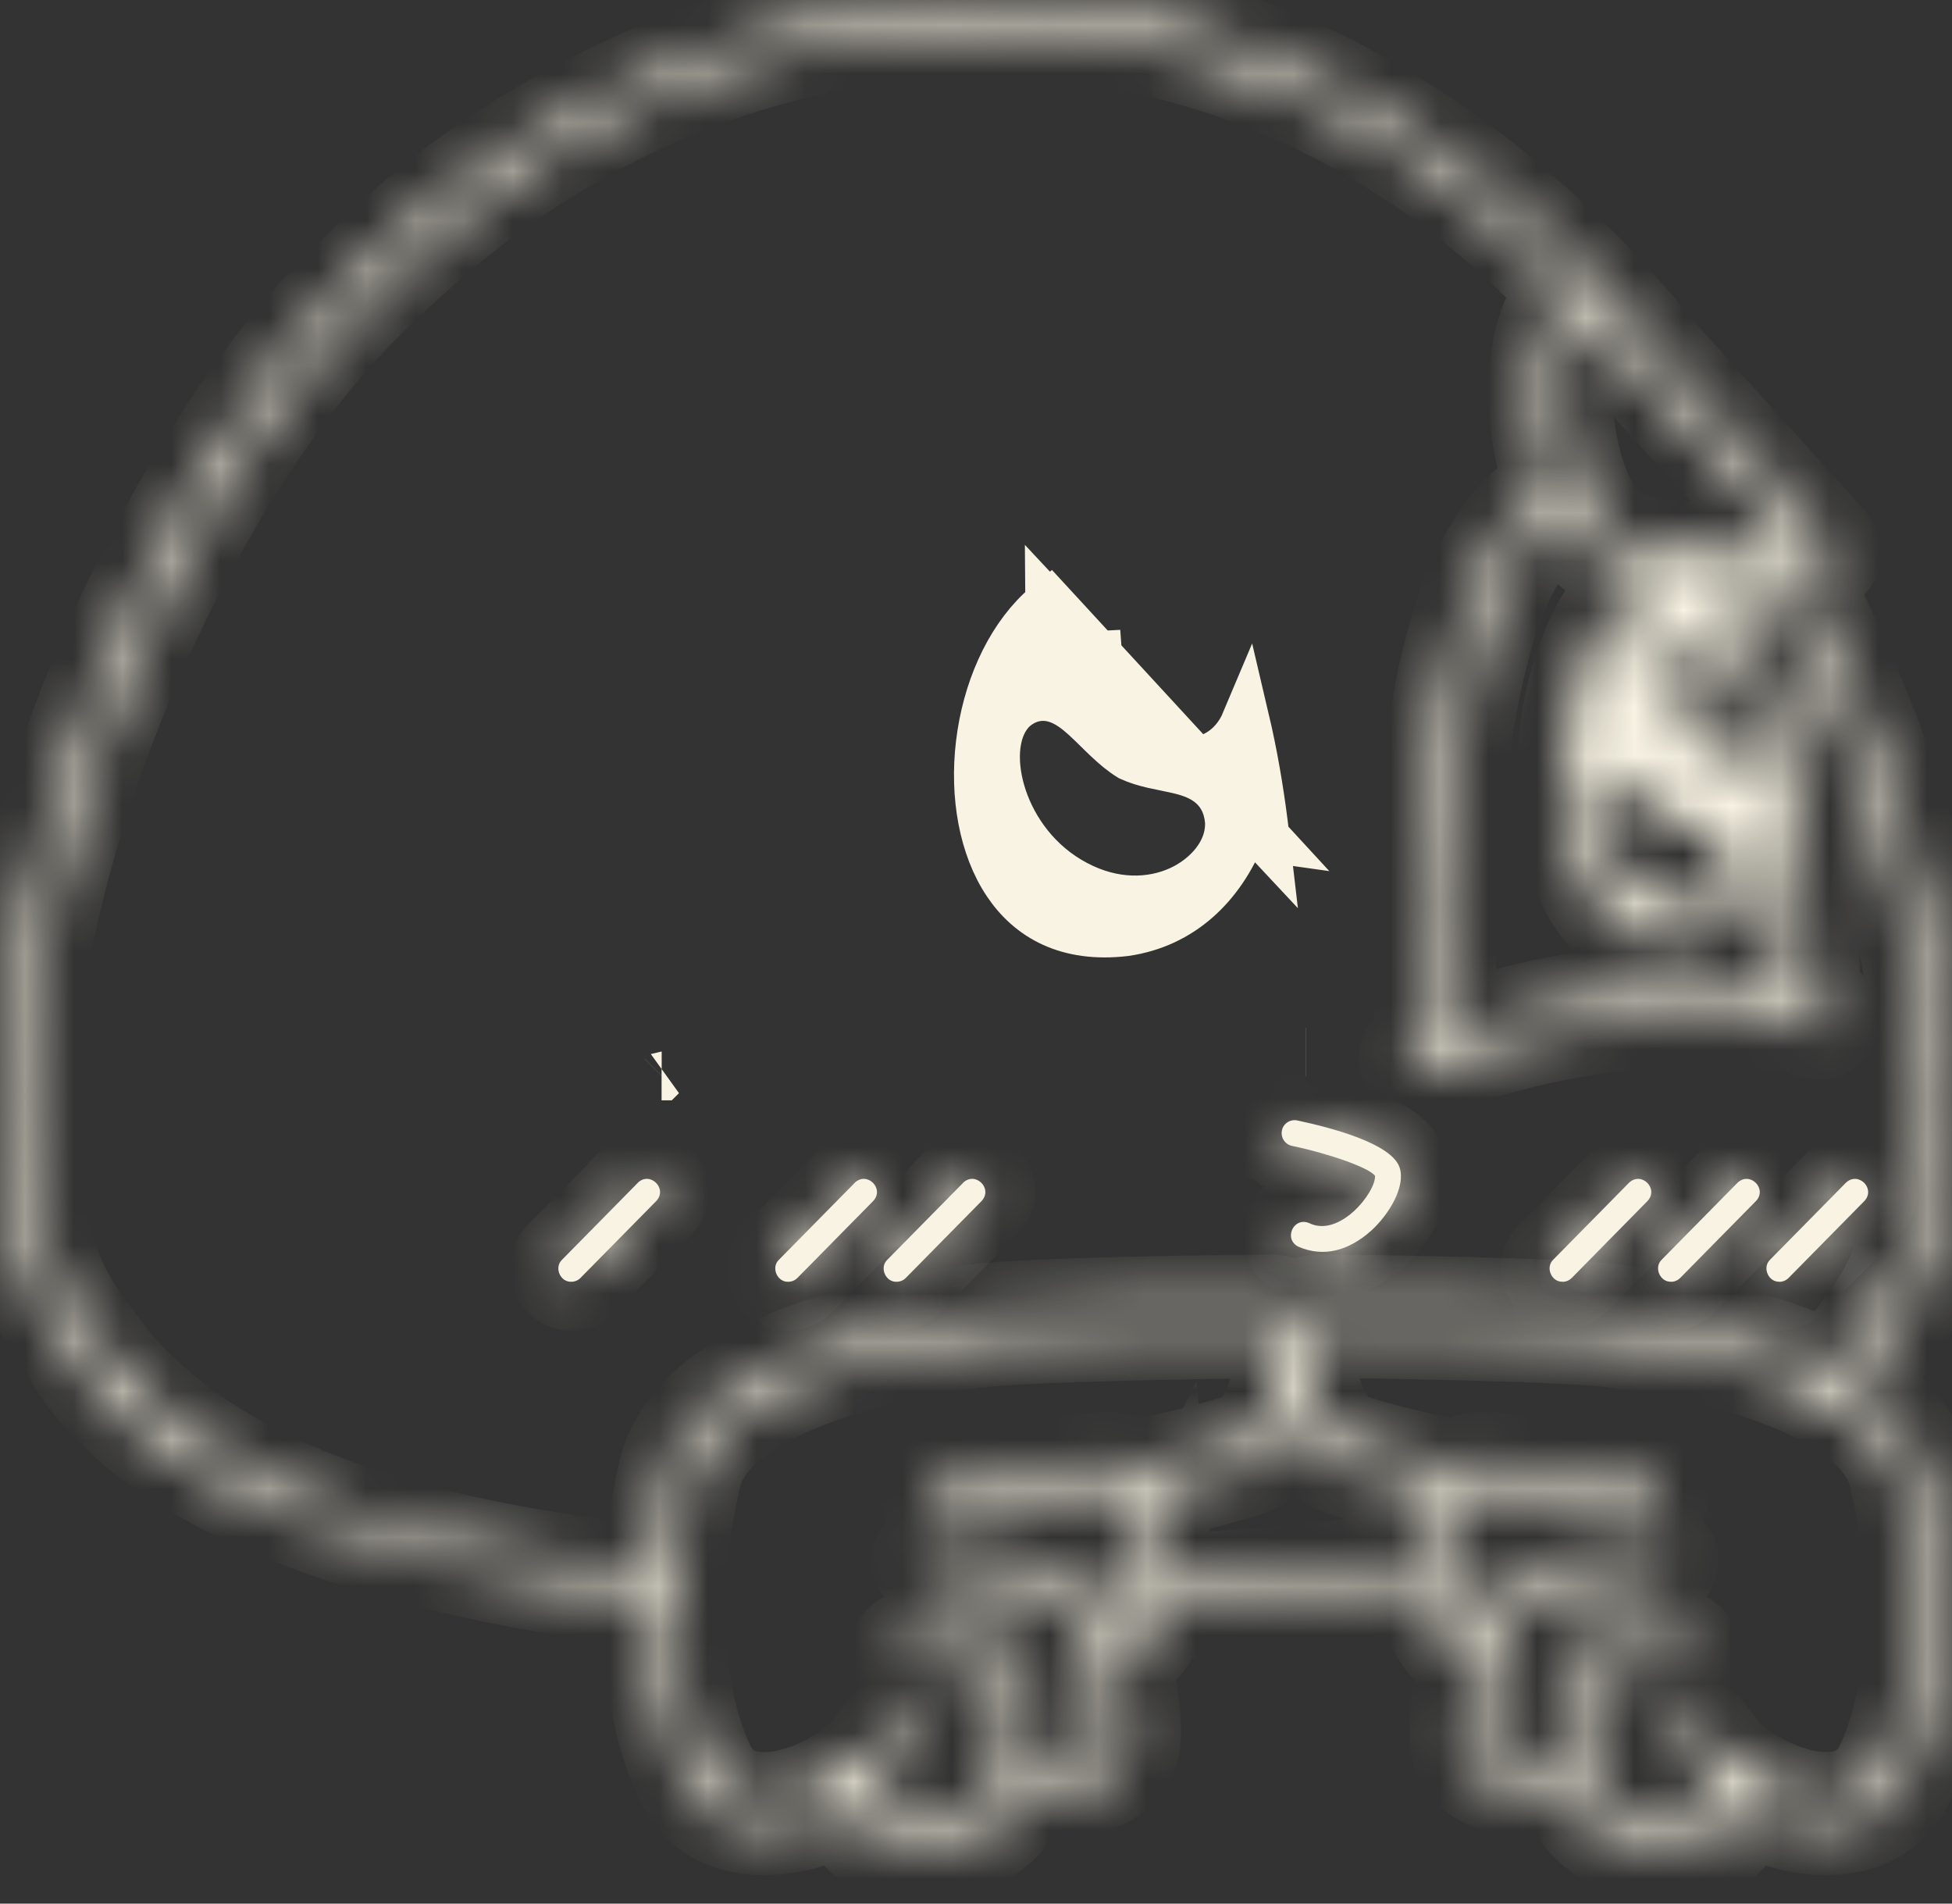 <svg width="40" height="39" viewBox="0 0 40 39" fill="none" xmlns="http://www.w3.org/2000/svg">
<rect x="0" y="0" width="40" height="39" fill="#333333" stroke="none"/>
<path d="M25.925 17.157C25.842 16.44 25.727 15.709 25.57 14.997C25.555 14.929 25.54 14.861 25.524 14.793C25.463 14.938 25.381 15.07 25.279 15.186C25.004 15.499 24.591 15.669 24.135 15.574C23.702 15.483 23.312 15.173 22.985 14.71C22.684 14.298 22.522 13.851 22.492 13.43C22.256 13.443 22.004 13.369 21.808 13.184C21.605 12.992 21.507 12.724 21.506 12.434L25.925 17.157ZM25.925 17.157L25.434 17.088C25.007 18.14 24.211 18.923 23.053 19.09C21.873 19.228 21.108 18.784 20.64 18.088C20.151 17.36 19.959 16.305 20.088 15.234C20.216 14.164 20.655 13.158 21.324 12.521C21.383 12.465 21.444 12.412 21.507 12.361L25.925 17.157ZM13.557 22.043C13.557 22.043 13.558 22.043 13.56 22.042L13.559 22.043C13.558 22.043 13.557 22.043 13.557 22.043ZM26.766 21.553L26.764 21.553L26.766 21.553ZM23.163 15.501C23.004 15.403 22.853 15.276 22.698 15.129C22.645 15.08 22.581 15.017 22.515 14.952C22.416 14.855 22.312 14.753 22.23 14.679C22.082 14.546 21.877 14.378 21.629 14.306C21.327 14.218 21.026 14.287 20.773 14.502L20.759 14.514L20.747 14.526C20.508 14.761 20.421 15.091 20.403 15.382C20.385 15.685 20.435 16.02 20.546 16.349C20.767 17.005 21.25 17.703 22.039 18.12C22.818 18.535 23.593 18.51 24.183 18.241C24.735 17.989 25.217 17.464 25.193 16.839L25.192 16.825L25.191 16.811C25.163 16.51 25.044 16.256 24.826 16.069C24.63 15.901 24.394 15.825 24.208 15.777C24.111 15.752 24.01 15.732 23.917 15.713C23.906 15.71 23.896 15.708 23.885 15.706C23.8 15.689 23.72 15.673 23.637 15.654C23.469 15.615 23.311 15.569 23.163 15.501Z" fill="#F8F3E3" stroke="#F8F3E3"/>
<mask id="path-2-inside-1_702_667" fill="white">
<path d="M26.269 23.161C26.239 23.304 26.331 23.446 26.475 23.476C27.279 23.646 28.067 23.931 28.177 24.091C28.19 24.433 27.447 25.364 26.827 25.058C26.503 24.923 26.294 25.391 26.61 25.543C27.13 25.766 27.639 25.621 28.094 25.217C28.473 24.874 28.808 24.302 28.68 23.919C28.517 23.43 27.297 23.106 26.583 22.955C26.439 22.925 26.298 23.017 26.268 23.161L26.269 23.161Z"/>
</mask>
<path d="M26.269 23.161C26.239 23.304 26.331 23.446 26.475 23.476C27.279 23.646 28.067 23.931 28.177 24.091C28.19 24.433 27.447 25.364 26.827 25.058C26.503 24.923 26.294 25.391 26.61 25.543C27.13 25.766 27.639 25.621 28.094 25.217C28.473 24.874 28.808 24.302 28.68 23.919C28.517 23.43 27.297 23.106 26.583 22.955C26.439 22.925 26.298 23.017 26.268 23.161L26.269 23.161Z" fill="#F8F3E3"/>
<path d="M26.269 23.161L27.248 23.366L27.5 22.167L26.274 22.161L26.269 23.161ZM26.475 23.476L26.682 22.498L26.68 22.497L26.475 23.476ZM28.177 24.091L29.177 24.054L29.166 23.763L29.001 23.523L28.177 24.091ZM26.827 25.058L27.27 24.161L27.241 24.147L27.211 24.134L26.827 25.058ZM26.61 25.543L26.174 26.444L26.195 26.453L26.215 26.462L26.61 25.543ZM28.094 25.217L28.758 25.965L28.766 25.958L28.094 25.217ZM28.68 23.919L29.629 23.603L29.629 23.603L28.68 23.919ZM26.583 22.955L26.789 21.977L26.788 21.977L26.583 22.955ZM26.268 23.161L25.289 22.955L25.037 24.155L26.263 24.161L26.268 23.161ZM25.291 22.955C25.148 23.637 25.583 24.311 26.27 24.455L26.68 22.497C27.08 22.581 27.331 22.971 27.248 23.366L25.291 22.955ZM26.268 24.454C26.629 24.531 26.982 24.632 27.247 24.728C27.38 24.776 27.473 24.816 27.525 24.843C27.551 24.856 27.551 24.858 27.535 24.846C27.534 24.846 27.442 24.786 27.354 24.658L29.001 23.523C28.885 23.356 28.744 23.252 28.676 23.204C28.593 23.146 28.507 23.098 28.431 23.06C28.279 22.983 28.104 22.911 27.926 22.847C27.568 22.717 27.125 22.591 26.682 22.498L26.268 24.454ZM27.178 24.127C27.175 24.057 27.183 24.003 27.189 23.973C27.195 23.941 27.202 23.919 27.205 23.91C27.211 23.893 27.212 23.897 27.199 23.919C27.187 23.939 27.169 23.966 27.144 23.995C27.12 24.025 27.094 24.053 27.067 24.077C27.041 24.101 27.018 24.117 27.003 24.127C26.987 24.137 26.986 24.135 27 24.131C27.014 24.126 27.051 24.117 27.104 24.119C27.13 24.12 27.159 24.124 27.189 24.131C27.218 24.139 27.246 24.149 27.27 24.161L26.384 25.954C27.274 26.394 28.07 25.868 28.412 25.558C28.616 25.372 28.791 25.155 28.919 24.939C29.021 24.767 29.19 24.437 29.177 24.054L27.178 24.127ZM27.211 24.134C25.66 23.49 24.721 25.741 26.174 26.444L27.044 24.643C27.202 24.719 27.353 24.872 27.42 25.087C27.48 25.281 27.453 25.464 27.391 25.602C27.329 25.74 27.211 25.882 27.025 25.966C26.819 26.059 26.605 26.048 26.444 25.981L27.211 24.134ZM26.215 26.462C27.191 26.88 28.102 26.547 28.758 25.965L27.43 24.469C27.293 24.591 27.196 24.631 27.146 24.642C27.11 24.651 27.071 24.653 27.003 24.624L26.215 26.462ZM28.766 25.958C29.04 25.709 29.299 25.381 29.474 25.024C29.633 24.703 29.817 24.166 29.629 23.603L27.732 24.235C27.698 24.135 27.71 24.069 27.71 24.066C27.711 24.062 27.706 24.087 27.68 24.141C27.625 24.252 27.526 24.382 27.422 24.476L28.766 25.958ZM29.629 23.603C29.486 23.173 29.164 22.905 28.948 22.758C28.712 22.596 28.443 22.472 28.2 22.378C27.71 22.188 27.165 22.056 26.789 21.977L26.377 23.934C26.715 24.005 27.137 24.111 27.476 24.242C27.648 24.309 27.76 24.368 27.82 24.409C27.901 24.464 27.793 24.421 27.732 24.235L29.629 23.603ZM26.788 21.977C26.107 21.834 25.433 22.269 25.289 22.955L27.246 23.366C27.162 23.765 26.772 24.017 26.378 23.934L26.788 21.977ZM26.263 24.161L26.265 24.161L26.274 22.161L26.272 22.161L26.263 24.161Z" fill="#F8F3E3" mask="url(#path-2-inside-1_702_667)"/>
<mask id="path-4-inside-2_702_667" fill="white">
<path d="M37.966 28.365C41.449 24.934 40.053 17.988 36.834 11.67C37.123 11.624 37.311 11.585 37.339 11.578C37.431 11.558 37.505 11.489 37.535 11.399C37.564 11.308 37.543 11.209 37.481 11.14L34 7.287C30.354 2.773 25.298 -0.155 19.927 0.006C16.698 -0.102 11.016 1.792 7.496 5.43C2.295 10.145 -2.393 22.849 1.35 27.54C2.886 30.468 7.745 32.089 13.341 32.76C13.316 34.181 13.547 35.508 14.02 36.47C14.648 37.784 16.392 37.545 17.44 36.881C17.384 37.605 18.039 38.029 18.797 38.018C19.669 38.004 20.696 37.573 20.971 36.58C21.771 36.824 23.116 36.603 23.189 35.687C23.231 35.283 23.151 34.636 22.995 34.004C23.369 33.83 23.63 33.489 23.761 33.016C25.725 32.892 27.587 32.677 29.227 32.387C29.259 33.185 29.562 33.761 30.087 34.004C29.931 34.636 29.849 35.283 29.893 35.687C29.966 36.603 31.311 36.824 32.111 36.58C32.388 37.573 33.413 38.004 34.285 38.018C35.041 38.03 35.699 37.605 35.642 36.881C36.691 37.545 38.434 37.784 39.062 36.47C39.817 34.934 39.957 32.465 39.419 30.176C39.254 29.473 38.769 28.869 37.968 28.367L37.966 28.365ZM33.218 11.009C32.085 10.577 31.642 7.315 32.46 6.377L36.765 11.142C35.964 11.268 34.299 11.45 33.22 11.009L33.218 11.009ZM29.677 21.205C29.594 19.216 29.638 11.554 32.049 10.493C32.466 11.324 32.988 11.583 33.837 11.724C31.791 12.757 31.231 18.543 33.773 19.278C35.018 19.621 35.918 18.454 36.327 16.929C36.533 18.38 36.6 19.703 36.604 20.443C35.41 20.257 32.853 20.087 29.676 21.205L29.677 21.205ZM35.955 14.917C35.92 15.623 35.412 15.997 34.772 15.106C33.856 13.879 34.52 12.222 35.509 13.567C35.557 13.629 35.599 13.694 35.638 13.758C35.757 14.132 35.863 14.522 35.955 14.917ZM34.002 12.762C34.108 13.404 33.518 13.604 33.422 12.952C33.318 12.316 33.904 12.112 34.002 12.762ZM34.046 16.762C34.652 17.056 35.217 16.741 35.371 17.453C35.486 18.107 34.809 18.959 33.872 18.421C32.949 17.896 32.535 16.452 32.756 16.001C33.026 15.535 33.454 16.392 34.044 16.762H34.046ZM13.363 32.25C7.338 31.616 3.602 29.984 1.793 27.246C-1.783 22.775 2.845 10.35 7.85 5.822C14.698 -0.908 24.875 -1.354 31.767 5.586C31.89 5.7 32.014 5.818 32.138 5.942C31.275 6.897 31.404 8.759 31.842 10.015C28.678 11.583 29.171 20.344 29.155 21.398C29.105 21.418 29.057 21.436 29.009 21.455C28.873 21.51 28.807 21.664 28.86 21.801C28.901 21.905 29.002 21.967 29.107 21.967C33.491 20.205 37.209 21.062 37.186 21.105C37.523 21.191 37.668 20.701 37.331 20.593C37.314 20.587 37.245 20.568 37.129 20.543C37.08 19.537 37.167 15.255 35.386 11.811C35.694 11.801 35.987 11.776 36.249 11.746C39.105 17.145 40.738 23.894 38.249 27.104C38.008 27.451 37.742 27.776 37.459 28.08C36.456 27.567 34.913 27.155 33.199 26.913C32.261 26.764 27.691 26.7 27.029 26.7C26.834 26.7 26.668 26.782 26.54 26.929C26.412 26.782 26.246 26.7 26.051 26.7C25.28 26.707 20.74 26.75 19.715 26.938C16.078 27.483 14.042 28.571 13.665 30.172C13.504 30.858 13.403 31.559 13.362 32.248L13.363 32.25ZM22.845 33.477C22.636 32.831 22.356 32.284 22.062 32.147C21.593 31.931 19.561 31.741 19.159 31.706C19.014 31.694 18.884 31.802 18.87 31.947C18.858 32.094 18.966 32.222 19.111 32.236C20.007 32.316 21.54 32.491 21.837 32.629C22.112 32.781 22.764 34.643 22.659 35.626C22.617 36.207 21.384 36.186 21.09 36.057C21.233 35.267 21.226 34.39 20.891 33.92C20.742 33.71 20.535 33.593 20.296 33.582C19.564 33.547 18.709 33.58 18.672 33.582C18.525 33.587 18.411 33.711 18.416 33.858C18.422 34.005 18.546 34.119 18.693 34.114C18.702 34.114 19.563 34.08 20.269 34.114C20.733 34.191 20.696 35.375 20.533 36.121C20.42 36.911 19.906 37.291 19.187 37.444C18.691 37.541 18.238 37.455 18.055 37.228C17.853 36.974 18.027 36.56 18.252 36.218C18.395 35.998 18.56 35.809 18.661 35.706C18.902 35.453 18.539 35.09 18.285 35.331C18.262 35.353 18.036 35.584 17.821 35.908C16.998 36.774 15.125 37.455 14.495 36.236C13.791 34.804 13.667 32.473 14.179 30.298C14.441 28.918 16.654 27.89 19.961 27.442C20.826 27.306 25.24 27.237 26.048 27.237C26.245 27.258 26.268 27.687 26.271 27.816V27.897C26.255 28.544 25.938 29.389 25.377 29.566C24.356 29.889 23.478 30.044 23.157 30.096C23.049 30.002 22.928 29.943 22.794 29.936C22.082 29.899 19.378 30.305 19.263 30.321C19.118 30.342 19.019 30.478 19.04 30.624C19.061 30.769 19.198 30.868 19.343 30.847C20.296 30.703 22.239 30.441 22.764 30.466C22.785 30.471 22.81 30.489 22.836 30.517C22.849 30.539 22.866 30.556 22.884 30.574C23.233 31.017 23.694 32.882 22.843 33.481L22.845 33.477ZM23.841 31.883C23.805 31.494 23.694 30.978 23.5 30.574C23.936 30.496 24.684 30.34 25.541 30.069C26 29.924 26.333 29.534 26.542 29.074C26.774 29.587 27.127 29.938 27.541 30.069C28.398 30.34 29.146 30.496 29.582 30.574C29.39 30.974 29.279 31.486 29.244 31.876C27.515 32.181 25.69 32.344 23.853 32.436C23.862 32.262 23.86 32.078 23.842 31.881L23.841 31.883ZM38.584 36.234C37.956 37.453 36.08 36.771 35.258 35.906C35.043 35.582 34.817 35.352 34.794 35.329C34.54 35.088 34.177 35.451 34.418 35.704C34.521 35.807 34.685 35.998 34.829 36.218C35.054 36.562 35.228 36.974 35.024 37.228C34.841 37.455 34.388 37.541 33.892 37.444C33.173 37.291 32.657 36.911 32.546 36.121V36.119C32.383 35.375 32.347 34.19 32.811 34.114C33.518 34.08 34.379 34.114 34.388 34.114C34.535 34.119 34.659 34.005 34.664 33.858C34.67 33.711 34.556 33.587 34.409 33.582C34.374 33.58 33.516 33.547 32.785 33.582C32.546 33.593 32.338 33.711 32.19 33.92C31.857 34.39 31.848 35.267 31.991 36.057C31.697 36.186 30.466 36.207 30.422 35.626C30.315 34.641 30.969 32.78 31.242 32.629C31.541 32.491 33.074 32.314 33.968 32.236C34.315 32.197 34.271 31.685 33.922 31.706C33.52 31.741 31.49 31.929 31.019 32.147C30.725 32.282 30.445 32.831 30.236 33.477C29.387 32.881 29.842 31.029 30.186 30.578C30.209 30.558 30.23 30.535 30.245 30.509C30.268 30.486 30.289 30.47 30.308 30.464C30.838 30.438 32.779 30.702 33.733 30.843C33.876 30.865 34.012 30.765 34.035 30.62C34.057 30.475 33.958 30.34 33.812 30.317C33.697 30.3 30.996 29.898 30.282 29.933C30.147 29.94 30.027 29.998 29.919 30.092C29.598 30.041 28.719 29.885 27.699 29.563C27.141 29.387 26.824 28.549 26.806 27.905V27.784C26.811 27.655 26.84 27.255 27.029 27.231C27.837 27.231 32.252 27.3 33.116 27.437C36.425 27.885 38.636 28.914 38.898 30.293C39.41 32.468 39.286 34.799 38.583 36.23L38.584 36.234Z"/>
</mask>
<path d="M37.966 28.365C41.449 24.934 40.053 17.988 36.834 11.67C37.123 11.624 37.311 11.585 37.339 11.578C37.431 11.558 37.505 11.489 37.535 11.399C37.564 11.308 37.543 11.209 37.481 11.14L34 7.287C30.354 2.773 25.298 -0.155 19.927 0.006C16.698 -0.102 11.016 1.792 7.496 5.43C2.295 10.145 -2.393 22.849 1.35 27.54C2.886 30.468 7.745 32.089 13.341 32.76C13.316 34.181 13.547 35.508 14.02 36.47C14.648 37.784 16.392 37.545 17.44 36.881C17.384 37.605 18.039 38.029 18.797 38.018C19.669 38.004 20.696 37.573 20.971 36.58C21.771 36.824 23.116 36.603 23.189 35.687C23.231 35.283 23.151 34.636 22.995 34.004C23.369 33.83 23.63 33.489 23.761 33.016C25.725 32.892 27.587 32.677 29.227 32.387C29.259 33.185 29.562 33.761 30.087 34.004C29.931 34.636 29.849 35.283 29.893 35.687C29.966 36.603 31.311 36.824 32.111 36.58C32.388 37.573 33.413 38.004 34.285 38.018C35.041 38.03 35.699 37.605 35.642 36.881C36.691 37.545 38.434 37.784 39.062 36.47C39.817 34.934 39.957 32.465 39.419 30.176C39.254 29.473 38.769 28.869 37.968 28.367L37.966 28.365ZM33.218 11.009C32.085 10.577 31.642 7.315 32.46 6.377L36.765 11.142C35.964 11.268 34.299 11.45 33.22 11.009L33.218 11.009ZM29.677 21.205C29.594 19.216 29.638 11.554 32.049 10.493C32.466 11.324 32.988 11.583 33.837 11.724C31.791 12.757 31.231 18.543 33.773 19.278C35.018 19.621 35.918 18.454 36.327 16.929C36.533 18.38 36.6 19.703 36.604 20.443C35.41 20.257 32.853 20.087 29.676 21.205L29.677 21.205ZM35.955 14.917C35.92 15.623 35.412 15.997 34.772 15.106C33.856 13.879 34.52 12.222 35.509 13.567C35.557 13.629 35.599 13.694 35.638 13.758C35.757 14.132 35.863 14.522 35.955 14.917ZM34.002 12.762C34.108 13.404 33.518 13.604 33.422 12.952C33.318 12.316 33.904 12.112 34.002 12.762ZM34.046 16.762C34.652 17.056 35.217 16.741 35.371 17.453C35.486 18.107 34.809 18.959 33.872 18.421C32.949 17.896 32.535 16.452 32.756 16.001C33.026 15.535 33.454 16.392 34.044 16.762H34.046ZM13.363 32.25C7.338 31.616 3.602 29.984 1.793 27.246C-1.783 22.775 2.845 10.35 7.85 5.822C14.698 -0.908 24.875 -1.354 31.767 5.586C31.89 5.7 32.014 5.818 32.138 5.942C31.275 6.897 31.404 8.759 31.842 10.015C28.678 11.583 29.171 20.344 29.155 21.398C29.105 21.418 29.057 21.436 29.009 21.455C28.873 21.51 28.807 21.664 28.86 21.801C28.901 21.905 29.002 21.967 29.107 21.967C33.491 20.205 37.209 21.062 37.186 21.105C37.523 21.191 37.668 20.701 37.331 20.593C37.314 20.587 37.245 20.568 37.129 20.543C37.08 19.537 37.167 15.255 35.386 11.811C35.694 11.801 35.987 11.776 36.249 11.746C39.105 17.145 40.738 23.894 38.249 27.104C38.008 27.451 37.742 27.776 37.459 28.08C36.456 27.567 34.913 27.155 33.199 26.913C32.261 26.764 27.691 26.7 27.029 26.7C26.834 26.7 26.668 26.782 26.54 26.929C26.412 26.782 26.246 26.7 26.051 26.7C25.28 26.707 20.74 26.75 19.715 26.938C16.078 27.483 14.042 28.571 13.665 30.172C13.504 30.858 13.403 31.559 13.362 32.248L13.363 32.25ZM22.845 33.477C22.636 32.831 22.356 32.284 22.062 32.147C21.593 31.931 19.561 31.741 19.159 31.706C19.014 31.694 18.884 31.802 18.87 31.947C18.858 32.094 18.966 32.222 19.111 32.236C20.007 32.316 21.54 32.491 21.837 32.629C22.112 32.781 22.764 34.643 22.659 35.626C22.617 36.207 21.384 36.186 21.09 36.057C21.233 35.267 21.226 34.39 20.891 33.92C20.742 33.71 20.535 33.593 20.296 33.582C19.564 33.547 18.709 33.58 18.672 33.582C18.525 33.587 18.411 33.711 18.416 33.858C18.422 34.005 18.546 34.119 18.693 34.114C18.702 34.114 19.563 34.08 20.269 34.114C20.733 34.191 20.696 35.375 20.533 36.121C20.42 36.911 19.906 37.291 19.187 37.444C18.691 37.541 18.238 37.455 18.055 37.228C17.853 36.974 18.027 36.56 18.252 36.218C18.395 35.998 18.56 35.809 18.661 35.706C18.902 35.453 18.539 35.09 18.285 35.331C18.262 35.353 18.036 35.584 17.821 35.908C16.998 36.774 15.125 37.455 14.495 36.236C13.791 34.804 13.667 32.473 14.179 30.298C14.441 28.918 16.654 27.89 19.961 27.442C20.826 27.306 25.24 27.237 26.048 27.237C26.245 27.258 26.268 27.687 26.271 27.816V27.897C26.255 28.544 25.938 29.389 25.377 29.566C24.356 29.889 23.478 30.044 23.157 30.096C23.049 30.002 22.928 29.943 22.794 29.936C22.082 29.899 19.378 30.305 19.263 30.321C19.118 30.342 19.019 30.478 19.04 30.624C19.061 30.769 19.198 30.868 19.343 30.847C20.296 30.703 22.239 30.441 22.764 30.466C22.785 30.471 22.81 30.489 22.836 30.517C22.849 30.539 22.866 30.556 22.884 30.574C23.233 31.017 23.694 32.882 22.843 33.481L22.845 33.477ZM23.841 31.883C23.805 31.494 23.694 30.978 23.5 30.574C23.936 30.496 24.684 30.34 25.541 30.069C26 29.924 26.333 29.534 26.542 29.074C26.774 29.587 27.127 29.938 27.541 30.069C28.398 30.34 29.146 30.496 29.582 30.574C29.39 30.974 29.279 31.486 29.244 31.876C27.515 32.181 25.69 32.344 23.853 32.436C23.862 32.262 23.86 32.078 23.842 31.881L23.841 31.883ZM38.584 36.234C37.956 37.453 36.08 36.771 35.258 35.906C35.043 35.582 34.817 35.352 34.794 35.329C34.54 35.088 34.177 35.451 34.418 35.704C34.521 35.807 34.685 35.998 34.829 36.218C35.054 36.562 35.228 36.974 35.024 37.228C34.841 37.455 34.388 37.541 33.892 37.444C33.173 37.291 32.657 36.911 32.546 36.121V36.119C32.383 35.375 32.347 34.19 32.811 34.114C33.518 34.08 34.379 34.114 34.388 34.114C34.535 34.119 34.659 34.005 34.664 33.858C34.67 33.711 34.556 33.587 34.409 33.582C34.374 33.58 33.516 33.547 32.785 33.582C32.546 33.593 32.338 33.711 32.19 33.92C31.857 34.39 31.848 35.267 31.991 36.057C31.697 36.186 30.466 36.207 30.422 35.626C30.315 34.641 30.969 32.78 31.242 32.629C31.541 32.491 33.074 32.314 33.968 32.236C34.315 32.197 34.271 31.685 33.922 31.706C33.52 31.741 31.49 31.929 31.019 32.147C30.725 32.282 30.445 32.831 30.236 33.477C29.387 32.881 29.842 31.029 30.186 30.578C30.209 30.558 30.23 30.535 30.245 30.509C30.268 30.486 30.289 30.47 30.308 30.464C30.838 30.438 32.779 30.702 33.733 30.843C33.876 30.865 34.012 30.765 34.035 30.62C34.057 30.475 33.958 30.34 33.812 30.317C33.697 30.3 30.996 29.898 30.282 29.933C30.147 29.94 30.027 29.998 29.919 30.092C29.598 30.041 28.719 29.885 27.699 29.563C27.141 29.387 26.824 28.549 26.806 27.905V27.784C26.811 27.655 26.84 27.255 27.029 27.231C27.837 27.231 32.252 27.3 33.116 27.437C36.425 27.885 38.636 28.914 38.898 30.293C39.41 32.468 39.286 34.799 38.583 36.23L38.584 36.234Z" fill="#F8F3E3" stroke="#F8F3E3" stroke-width="2" mask="url(#path-4-inside-2_702_667)"/>
<mask id="path-5-inside-3_702_667" fill="white">
<path d="M19.735 24.234L18.183 25.809C18.016 25.966 18.146 26.269 18.372 26.26C18.442 26.26 18.509 26.234 18.562 26.181L20.114 24.606C20.353 24.351 19.988 23.989 19.735 24.232V24.234Z"/>
</mask>
<path d="M19.735 24.234L18.183 25.809C18.016 25.966 18.146 26.269 18.372 26.26C18.442 26.26 18.509 26.234 18.562 26.181L20.114 24.606C20.353 24.351 19.988 23.989 19.735 24.232V24.234Z" fill="#F8F3E3"/>
<path d="M19.735 24.234L20.447 24.936L20.735 24.644V24.234H19.735ZM18.183 25.809L18.87 26.535L18.883 26.523L18.895 26.511L18.183 25.809ZM18.372 26.26V25.26H18.353L18.334 25.261L18.372 26.26ZM18.562 26.181L19.269 26.888L19.274 26.883L18.562 26.181ZM20.114 24.606L20.826 25.308L20.835 25.299L20.843 25.29L20.114 24.606ZM19.735 24.232L19.043 23.51L18.735 23.805V24.232H19.735ZM19.022 23.532L17.471 25.107L18.895 26.511L20.447 24.936L19.022 23.532ZM17.495 25.082C17.048 25.506 17.042 26.091 17.209 26.486C17.375 26.879 17.797 27.284 18.412 27.26L18.334 25.261C18.721 25.246 18.965 25.504 19.051 25.708C19.138 25.914 19.151 26.269 18.87 26.535L17.495 25.082ZM18.372 27.26C18.706 27.26 19.028 27.129 19.269 26.888L17.855 25.474C17.99 25.339 18.177 25.26 18.372 25.26V27.26ZM19.274 26.883L20.826 25.308L19.401 23.904L17.85 25.479L19.274 26.883ZM20.843 25.29C21.989 24.067 20.213 22.389 19.043 23.51L20.427 24.954C20.3 25.075 20.103 25.163 19.878 25.151C19.674 25.139 19.513 25.049 19.406 24.944C19.299 24.838 19.207 24.678 19.193 24.474C19.178 24.249 19.264 24.051 19.384 23.922L20.843 25.29ZM18.735 24.232V24.234H20.735V24.232H18.735Z" fill="#F8F3E3" mask="url(#path-5-inside-3_702_667)"/>
<mask id="path-7-inside-4_702_667" fill="white">
<path d="M17.514 24.234L15.962 25.809C15.796 25.966 15.925 26.269 16.152 26.26C16.221 26.26 16.288 26.234 16.341 26.181L17.893 24.606C18.132 24.351 17.767 23.989 17.514 24.232V24.234Z"/>
</mask>
<path d="M17.514 24.234L15.962 25.809C15.796 25.966 15.925 26.269 16.152 26.26C16.221 26.26 16.288 26.234 16.341 26.181L17.893 24.606C18.132 24.351 17.767 23.989 17.514 24.232V24.234Z" fill="#F8F3E3"/>
<path d="M17.514 24.234L18.226 24.936L18.514 24.644V24.234H17.514ZM15.962 25.809L16.65 26.535L16.662 26.523L16.674 26.511L15.962 25.809ZM16.152 26.26V25.26H16.132L16.113 25.261L16.152 26.26ZM16.341 26.181L17.048 26.888L17.054 26.883L16.341 26.181ZM17.893 24.606L18.605 25.308L18.614 25.299L18.623 25.29L17.893 24.606ZM17.514 24.232L16.822 23.51L16.514 23.805V24.232H17.514ZM16.802 23.532L15.25 25.107L16.674 26.511L18.226 24.936L16.802 23.532ZM15.275 25.082C14.828 25.506 14.822 26.091 14.988 26.486C15.154 26.879 15.576 27.284 16.191 27.26L16.113 25.261C16.5 25.246 16.744 25.504 16.831 25.708C16.918 25.914 16.93 26.269 16.65 26.535L15.275 25.082ZM16.152 27.26C16.486 27.26 16.807 27.129 17.048 26.888L15.634 25.474C15.769 25.339 15.956 25.26 16.152 25.26V27.26ZM17.054 26.883L18.605 25.308L17.181 23.904L15.629 25.479L17.054 26.883ZM18.623 25.29C19.769 24.067 17.993 22.389 16.822 23.51L18.206 24.954C18.079 25.075 17.882 25.163 17.657 25.151C17.453 25.139 17.292 25.049 17.185 24.944C17.079 24.838 16.987 24.678 16.973 24.474C16.957 24.249 17.043 24.051 17.164 23.922L18.623 25.29ZM16.514 24.232V24.234H18.514V24.232H16.514Z" fill="#F8F3E3" mask="url(#path-7-inside-4_702_667)"/>
<path d="M15.314 24.256L15.314 24.256C15.314 24.256 15.314 24.256 15.314 24.256Z" fill="#F8F3E3" stroke="#F8F3E3"/>
<mask id="path-10-inside-5_702_667" fill="white">
<path d="M13.069 24.234L11.517 25.809C11.35 25.966 11.48 26.269 11.706 26.26C11.775 26.26 11.843 26.234 11.896 26.181L13.448 24.606C13.687 24.351 13.322 23.989 13.069 24.232V24.234Z"/>
</mask>
<path d="M13.069 24.234L11.517 25.809C11.35 25.966 11.48 26.269 11.706 26.26C11.775 26.26 11.843 26.234 11.896 26.181L13.448 24.606C13.687 24.351 13.322 23.989 13.069 24.232V24.234Z" fill="#F8F3E3"/>
<path d="M13.069 24.234L13.781 24.936L14.069 24.644V24.234H13.069ZM11.517 25.809L12.204 26.535L12.217 26.523L12.229 26.511L11.517 25.809ZM11.706 26.26V25.26H11.687L11.668 25.261L11.706 26.26ZM11.896 26.181L12.603 26.888L12.608 26.883L11.896 26.181ZM13.448 24.606L14.16 25.308L14.169 25.299L14.177 25.29L13.448 24.606ZM13.069 24.232L12.377 23.51L12.069 23.805V24.232H13.069ZM12.356 23.532L10.805 25.107L12.229 26.511L13.781 24.936L12.356 23.532ZM10.829 25.082C10.382 25.506 10.376 26.091 10.543 26.486C10.709 26.879 11.131 27.284 11.745 27.26L11.668 25.261C12.055 25.246 12.299 25.504 12.385 25.708C12.472 25.914 12.485 26.269 12.204 26.535L10.829 25.082ZM11.706 27.26C12.04 27.26 12.362 27.129 12.603 26.888L11.189 25.474C11.324 25.339 11.511 25.26 11.706 25.26V27.26ZM12.608 26.883L14.16 25.308L12.736 23.904L11.184 25.479L12.608 26.883ZM14.177 25.29C15.323 24.068 13.547 22.389 12.377 23.51L13.761 24.954C13.634 25.075 13.437 25.163 13.212 25.151C13.008 25.139 12.847 25.049 12.74 24.944C12.633 24.838 12.541 24.678 12.527 24.474C12.512 24.249 12.598 24.051 12.718 23.922L14.177 25.29ZM12.069 24.232V24.234H14.069V24.232H12.069Z" fill="#F8F3E3" mask="url(#path-10-inside-5_702_667)"/>
<mask id="path-12-inside-6_702_667" fill="white">
<path d="M32.019 26.261C32.088 26.261 32.155 26.234 32.209 26.181L33.76 24.606C33.999 24.351 33.635 23.99 33.381 24.232L31.829 25.807C31.663 25.965 31.792 26.268 32.019 26.259V26.261Z"/>
</mask>
<path d="M32.019 26.261C32.088 26.261 32.155 26.234 32.209 26.181L33.76 24.606C33.999 24.351 33.635 23.99 33.381 24.232L31.829 25.807C31.663 25.965 31.792 26.268 32.019 26.259V26.261Z" fill="#F8F3E3"/>
<path d="M32.019 26.261H31.019V27.261H32.019V26.261ZM32.209 26.181L32.916 26.888L32.921 26.883L32.209 26.181ZM33.76 24.606L34.473 25.308L34.481 25.299L34.49 25.29L33.76 24.606ZM33.381 24.232L32.689 23.51L32.679 23.52L32.669 23.53L33.381 24.232ZM31.829 25.807L32.517 26.533L32.529 26.521L32.542 26.509L31.829 25.807ZM32.019 26.259H33.019V25.219L31.98 25.26L32.019 26.259ZM32.019 27.261C32.353 27.261 32.675 27.129 32.916 26.888L31.501 25.474C31.636 25.339 31.823 25.261 32.019 25.261V27.261ZM32.921 26.883L34.473 25.308L33.048 23.904L31.496 25.479L32.921 26.883ZM34.49 25.29C35.636 24.068 33.86 22.389 32.689 23.51L34.073 24.954C33.947 25.076 33.75 25.164 33.525 25.151C33.321 25.139 33.159 25.049 33.053 24.944C32.946 24.838 32.854 24.678 32.84 24.475C32.824 24.25 32.91 24.051 33.031 23.922L34.49 25.29ZM32.669 23.53L31.117 25.105L32.542 26.509L34.093 24.934L32.669 23.53ZM31.142 25.081C30.695 25.504 30.689 26.09 30.856 26.485C31.021 26.877 31.443 27.282 32.058 27.258L31.98 25.26C32.368 25.244 32.612 25.502 32.698 25.706C32.785 25.912 32.798 26.268 32.517 26.533L31.142 25.081ZM31.019 26.259V26.261H33.019V26.259H31.019Z" fill="#F8F3E3" mask="url(#path-12-inside-6_702_667)"/>
<mask id="path-14-inside-7_702_667" fill="white">
<path d="M34.242 26.261C34.311 26.261 34.378 26.234 34.431 26.181L35.983 24.606C36.222 24.351 35.857 23.99 35.604 24.232L34.052 25.807C33.886 25.965 34.015 26.268 34.242 26.259V26.261Z"/>
</mask>
<path d="M34.242 26.261C34.311 26.261 34.378 26.234 34.431 26.181L35.983 24.606C36.222 24.351 35.857 23.99 35.604 24.232L34.052 25.807C33.886 25.965 34.015 26.268 34.242 26.259V26.261Z" fill="#F8F3E3"/>
<path d="M34.242 26.261H33.242V27.261H34.242V26.261ZM34.431 26.181L35.138 26.888L35.143 26.883L34.431 26.181ZM35.983 24.606L36.695 25.308L36.704 25.299L36.712 25.29L35.983 24.606ZM35.604 24.232L34.912 23.51L34.902 23.52L34.892 23.53L35.604 24.232ZM34.052 25.807L34.74 26.533L34.752 26.521L34.764 26.509L34.052 25.807ZM34.242 26.259H35.242V25.219L34.203 25.26L34.242 26.259ZM34.242 27.261C34.575 27.261 34.897 27.129 35.138 26.888L33.724 25.474C33.859 25.339 34.046 25.261 34.242 25.261V27.261ZM35.143 26.883L36.695 25.308L35.271 23.904L33.719 25.479L35.143 26.883ZM36.712 25.29C37.858 24.068 36.083 22.389 34.912 23.51L36.296 24.954C36.169 25.076 35.972 25.164 35.747 25.151C35.543 25.139 35.382 25.049 35.275 24.944C35.168 24.838 35.077 24.678 35.063 24.475C35.047 24.25 35.133 24.051 35.253 23.922L36.712 25.29ZM34.892 23.53L33.34 25.105L34.764 26.509L36.316 24.934L34.892 23.53ZM33.364 25.081C32.917 25.504 32.911 26.09 33.078 26.485C33.244 26.877 33.666 27.282 34.281 27.258L34.203 25.26C34.59 25.244 34.834 25.502 34.92 25.706C35.008 25.912 35.02 26.268 34.74 26.533L33.364 25.081ZM33.242 26.259V26.261H35.242V26.259H33.242Z" fill="#F8F3E3" mask="url(#path-14-inside-7_702_667)"/>
<mask id="path-16-inside-8_702_667" fill="white">
<path d="M36.462 26.261C36.531 26.261 36.599 26.234 36.652 26.181L38.204 24.606C38.443 24.351 38.078 23.99 37.825 24.232L36.273 25.807C36.106 25.965 36.236 26.268 36.462 26.259V26.261Z"/>
</mask>
<path d="M36.462 26.261C36.531 26.261 36.599 26.234 36.652 26.181L38.204 24.606C38.443 24.351 38.078 23.99 37.825 24.232L36.273 25.807C36.106 25.965 36.236 26.268 36.462 26.259V26.261Z" fill="#F8F3E3"/>
<path d="M36.462 26.261H35.462V27.261H36.462V26.261ZM36.652 26.181L37.359 26.888L37.364 26.883L36.652 26.181ZM38.204 24.606L38.916 25.308L38.925 25.299L38.933 25.29L38.204 24.606ZM37.825 24.232L37.133 23.51L37.122 23.52L37.112 23.53L37.825 24.232ZM36.273 25.807L36.96 26.533L36.973 26.521L36.985 26.509L36.273 25.807ZM36.462 26.259H37.462V25.219L36.423 25.26L36.462 26.259ZM36.462 27.261C36.796 27.261 37.118 27.129 37.359 26.888L35.945 25.474C36.08 25.339 36.267 25.261 36.462 25.261V27.261ZM37.364 26.883L38.916 25.308L37.491 23.904L35.94 25.479L37.364 26.883ZM38.933 25.29C40.079 24.068 38.303 22.389 37.133 23.51L38.516 24.954C38.39 25.076 38.193 25.164 37.968 25.151C37.764 25.139 37.603 25.049 37.496 24.944C37.389 24.838 37.297 24.678 37.283 24.475C37.268 24.25 37.353 24.051 37.474 23.922L38.933 25.29ZM37.112 23.53L35.56 25.105L36.985 26.509L38.537 24.934L37.112 23.53ZM35.585 25.081C35.138 25.504 35.132 26.09 35.299 26.485C35.465 26.877 35.887 27.282 36.501 27.258L36.423 25.26C36.811 25.244 37.055 25.502 37.141 25.706C37.228 25.912 37.241 26.268 36.96 26.533L35.585 25.081ZM35.462 26.259V26.261H37.462V26.259H35.462Z" fill="#F8F3E3" mask="url(#path-16-inside-8_702_667)"/>
</svg>

